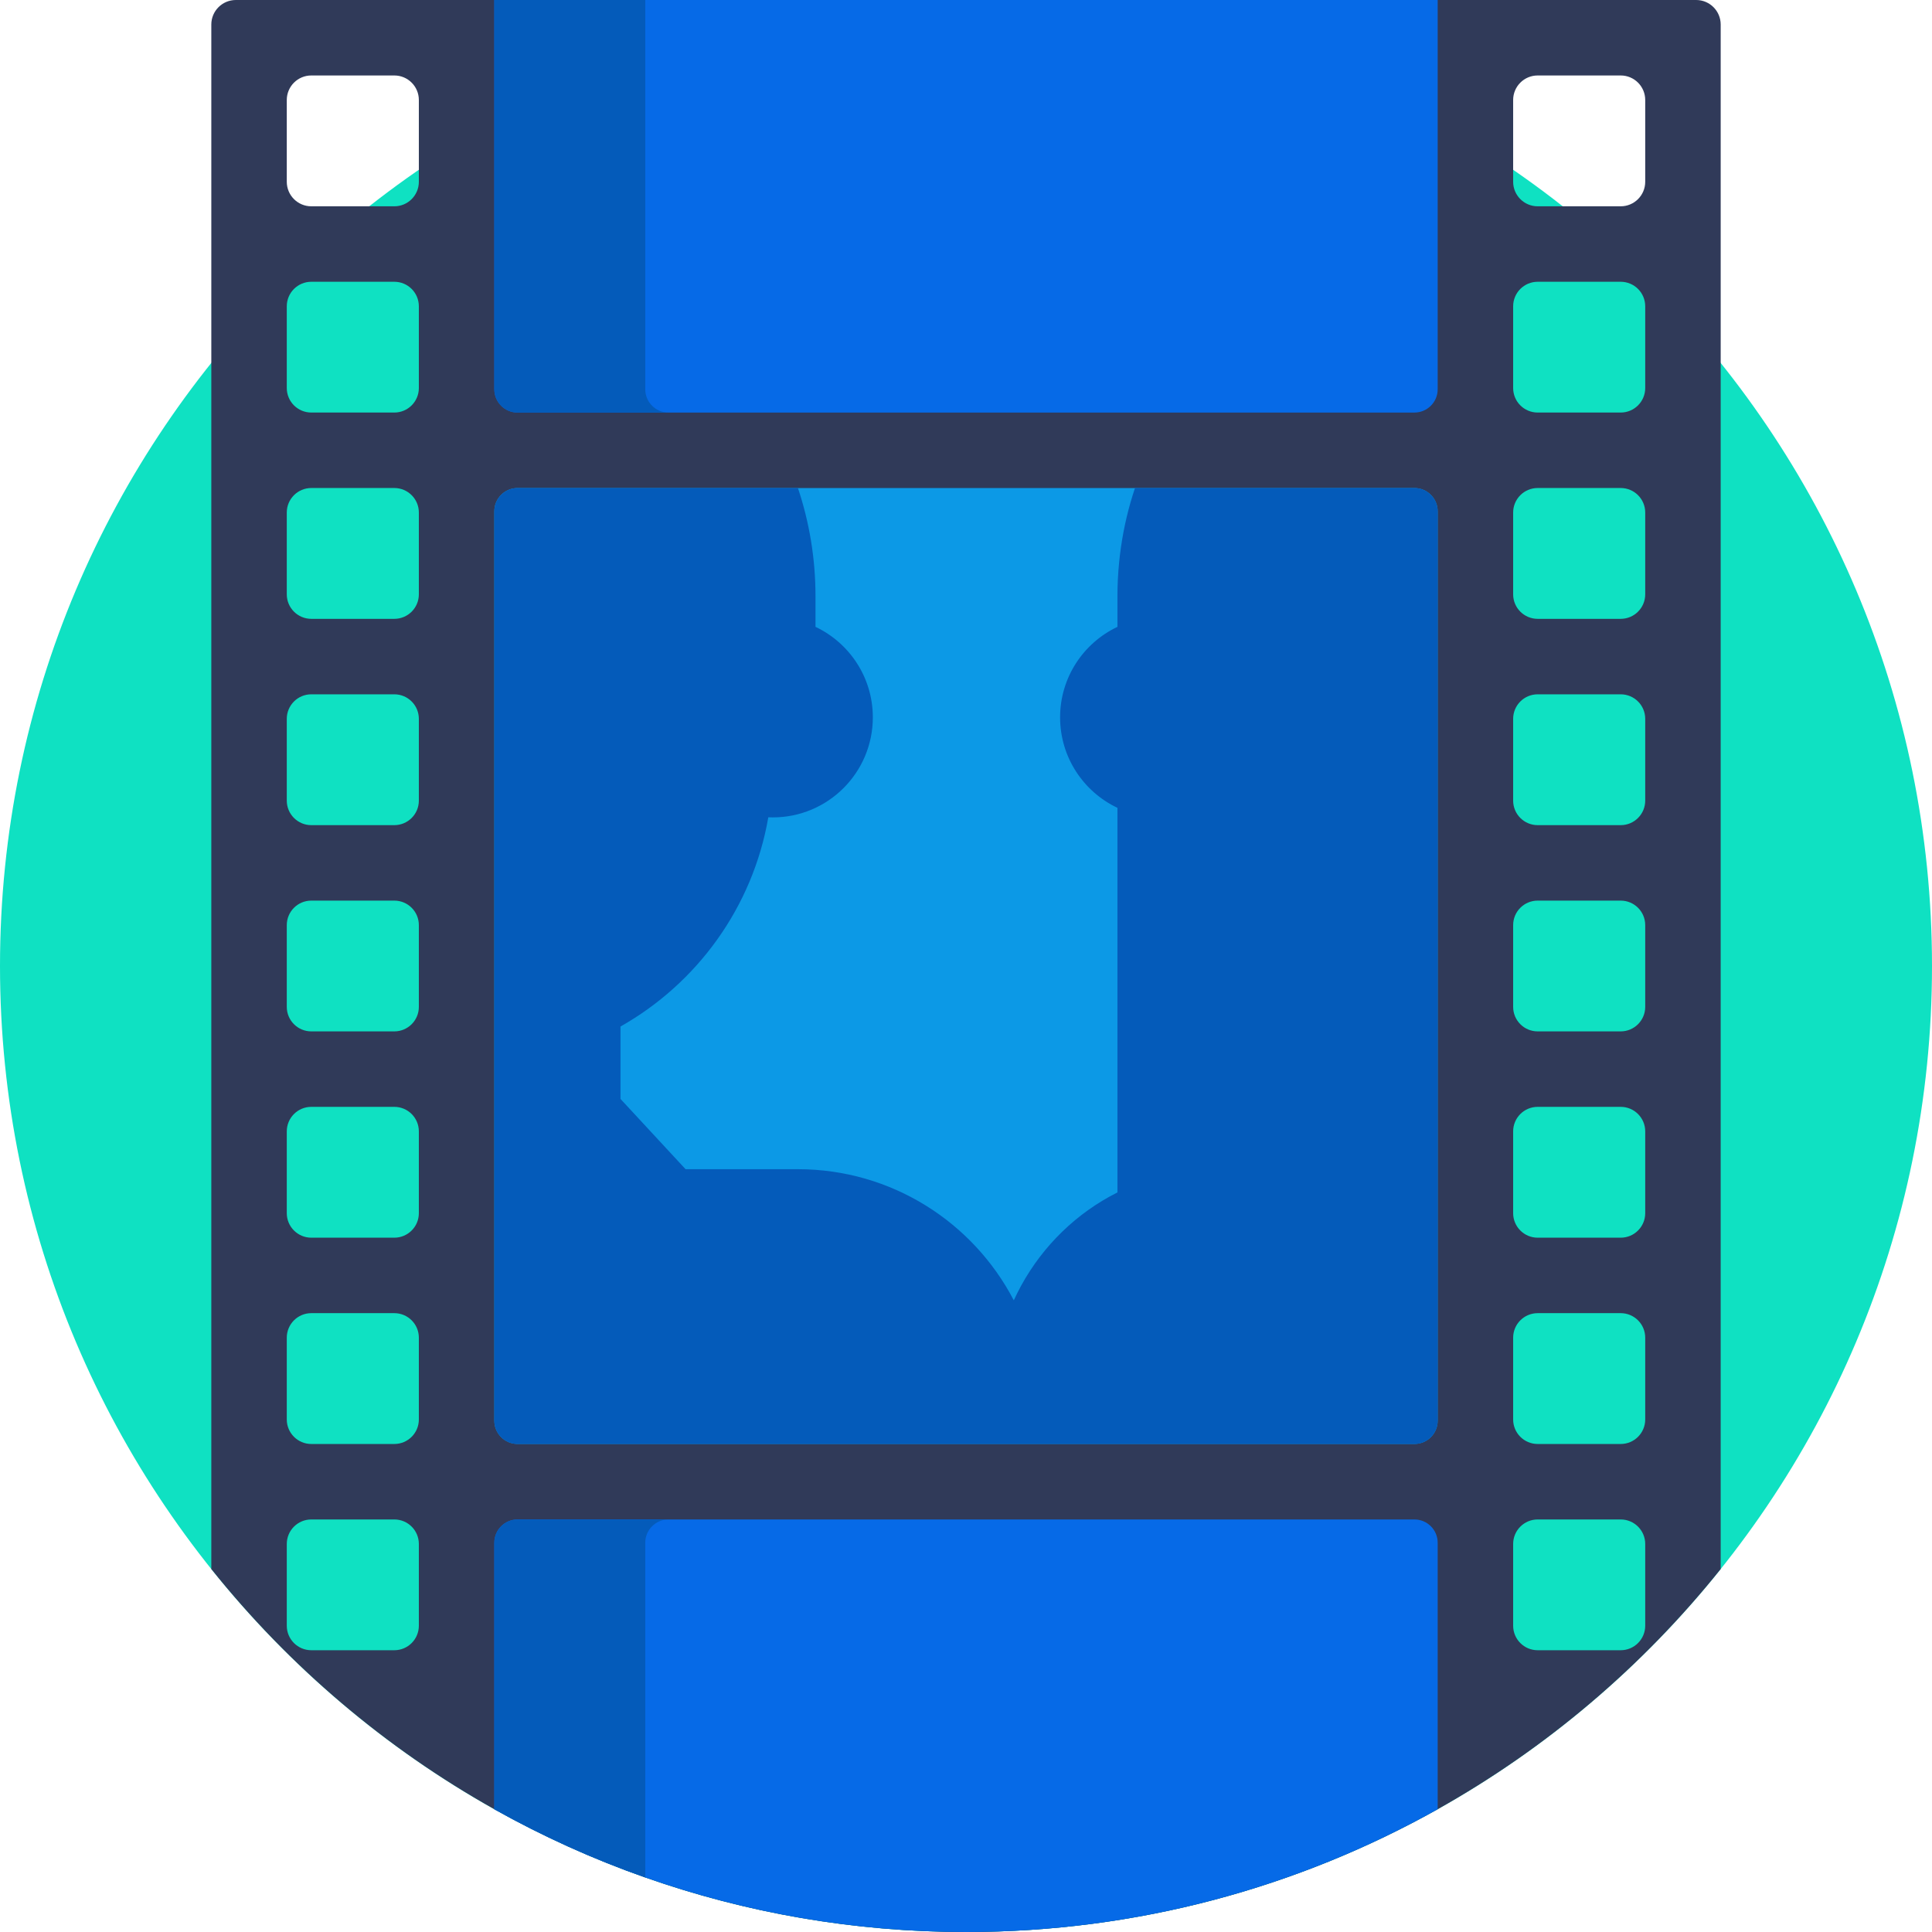 <svg height="512pt" viewBox="0 0 512 512" width="512pt" xmlns="http://www.w3.org/2000/svg"><path d="m512 256c0 141.387-114.613 256-256 256s-256-114.613-256-256 114.613-256 256-256 256 114.613 256 256zm0 0" fill="#0fe1c2"/><path d="m449.5 0h-387c-3.59 0-6.5 2.91-6.5 6.5v409.309c20.602 25.742 46.059 47.422 75 63.652 12.699 7.117 26.07 13.188 40 18.078 26.602 9.371 55.199 14.461 85 14.461 45.398 0 88.031-11.82 125-32.539 28.941-16.23 54.398-37.91 75-63.652v-409.309c0-3.59-2.91-6.5-6.5-6.5zm-48.5 26.5c0-3.59 2.91-6.5 6.5-6.5h22c3.59 0 6.5 2.91 6.5 6.5v21.672c0 3.59-2.91 6.5-6.5 6.5h-22c-3.59 0-6.5-2.91-6.5-6.5zm-290 404.328c0 3.594-2.91 6.5-6.5 6.5h-22c-3.59 0-6.5-2.906-6.5-6.5v-21.656c0-3.594 2.91-6.5 6.5-6.5h22c3.59 0 6.5 2.906 6.5 6.5zm0-54.656c0 3.59-2.91 6.5-6.5 6.5h-22c-3.59 0-6.5-2.91-6.5-6.5v-21.672c0-3.59 2.91-6.5 6.5-6.5h22c3.59 0 6.5 2.91 6.5 6.5zm0-54.672c0 3.59-2.91 6.5-6.5 6.5h-22c-3.59 0-6.5-2.91-6.5-6.5v-21.672c0-3.59 2.91-6.5 6.5-6.5h22c3.59 0 6.5 2.91 6.5 6.5zm0-54.672c0 3.594-2.91 6.5-6.5 6.5h-22c-3.59 0-6.5-2.906-6.5-6.5v-21.656c0-3.594 2.91-6.5 6.5-6.5h22c3.59 0 6.5 2.906 6.5 6.5zm0-54.656c0 3.59-2.91 6.5-6.5 6.5h-22c-3.59 0-6.5-2.91-6.5-6.5v-21.672c0-3.59 2.91-6.5 6.5-6.5h22c3.59 0 6.5 2.91 6.5 6.5zm0-54.672c0 3.59-2.91 6.5-6.5 6.5h-22c-3.59 0-6.5-2.91-6.5-6.5v-21.672c0-3.59 2.91-6.5 6.5-6.5h22c3.59 0 6.5 2.91 6.5 6.5zm0-54.672c0 3.594-2.91 6.5-6.5 6.5h-22c-3.59 0-6.5-2.906-6.5-6.5v-21.656c0-3.594 2.91-6.5 6.5-6.5h22c3.59 0 6.5 2.906 6.5 6.5zm0-54.656c0 3.59-2.91 6.5-6.5 6.5h-22c-3.59 0-6.5-2.91-6.5-6.5v-21.672c0-3.59 2.91-6.5 6.5-6.5h22c3.59 0 6.5 2.91 6.5 6.5zm325 382.656c0 3.594-2.91 6.5-6.5 6.5h-22c-3.59 0-6.5-2.906-6.5-6.5v-21.656c0-3.594 2.91-6.5 6.5-6.5h22c3.59 0 6.5 2.906 6.5 6.5zm0-54.656c0 3.59-2.91 6.5-6.5 6.5h-22c-3.59 0-6.5-2.91-6.5-6.5v-21.672c0-3.59 2.91-6.5 6.5-6.5h22c3.59 0 6.5 2.91 6.5 6.5zm0-54.672c0 3.59-2.91 6.5-6.5 6.5h-22c-3.59 0-6.5-2.91-6.5-6.5v-21.672c0-3.59 2.91-6.5 6.5-6.5h22c3.59 0 6.5 2.91 6.5 6.5zm0-54.672c0 3.594-2.91 6.5-6.5 6.5h-22c-3.59 0-6.5-2.906-6.5-6.5v-21.656c0-3.594 2.91-6.5 6.5-6.5h22c3.59 0 6.5 2.906 6.5 6.5zm0-54.656c0 3.59-2.91 6.5-6.5 6.5h-22c-3.59 0-6.5-2.91-6.5-6.5v-21.672c0-3.59 2.91-6.5 6.5-6.5h22c3.59 0 6.5 2.91 6.5 6.5zm0-54.672c0 3.59-2.91 6.5-6.5 6.5h-22c-3.59 0-6.5-2.91-6.5-6.5v-21.672c0-3.59 2.91-6.5 6.5-6.5h22c3.59 0 6.5 2.91 6.5 6.5zm0-54.672c0 3.594-2.91 6.5-6.5 6.5h-22c-3.59 0-6.5-2.906-6.5-6.5v-21.656c0-3.594 2.91-6.5 6.5-6.5h22c3.59 0 6.5 2.906 6.5 6.5zm0 0" fill="#303a59"/><path d="m374.832 382.664h-237.664c-3.406 0-6.168-2.758-6.168-6.164v-241c0-3.406 2.762-6.168 6.168-6.168h237.668c3.402 0 6.164 2.762 6.164 6.168v241c0 3.406-2.762 6.164-6.168 6.164zm0 0" fill="#0c99e6"/><path d="m374.832 129.332h-74.047c-.414 1.242-.809 2.496-1.172 3.762-1.469 5.133-2.492 10.457-3.031 15.922-.293 2.953-.449 5.941-.449 8.969v8.137c-8.98 4.25-15.195 13.391-15.195 23.984s6.215 19.73 15.195 23.98v101.922c-10.785 5.406-19.668 14.055-25.473 24.629-.043.086-.09.168-.137.25-.301.559-.594 1.125-.883 1.695-.082.168-.164.336-.25.504-.246.504-.488 1.008-.723 1.516-10.812-20.773-32.496-34.75-57.207-34.75h-29.777l-17.246-18.621v-19.191c20.316-11.465 35.055-31.629 39.172-55.445.391.016.785.027 1.18.027 14.648 0 26.52-11.871 26.52-26.516 0-10.594-6.219-19.738-15.199-23.984 0 0 .004.004.004.004v-8.137c0-10.012-1.637-19.645-4.652-28.652h-74.293c-3.406 0-6.168 2.762-6.168 6.168v241c0 3.402 2.762 6.164 6.168 6.164h237.668c3.406 0 6.168-2.762 6.168-6.164v-241c-.004-3.41-2.766-6.172-6.172-6.172zm0 0" fill="#045bba"/><path d="m374.832 109.332h-237.664c-3.406 0-6.168-2.762-6.168-6.168v-103.164h250v103.168c0 3.402-2.762 6.164-6.168 6.164zm0 0" fill="#066ae7"/><path d="m171 103.168v-103.168h-40v103.168c0 3.406 2.762 6.168 6.168 6.168h40c-3.406-.004-6.168-2.766-6.168-6.168zm0 0" fill="#045bba"/><path d="m381 408.828v70.633c-36.969 20.719-79.602 32.539-125 32.539-29.801 0-58.398-5.09-85-14.461-13.93-4.891-27.301-10.961-40-18.078v-70.633c0-3.398 2.762-6.156 6.172-6.156h237.656c3.41 0 6.172 2.758 6.172 6.156zm0 0" fill="#066ae7"/><path d="m177.172 402.672c-3.41 0-6.172 2.758-6.172 6.156v88.711c-13.93-4.891-27.301-10.961-40-18.078v-70.633c0-3.398 2.762-6.156 6.172-6.156zm0 0" fill="#045bba"/></svg>
